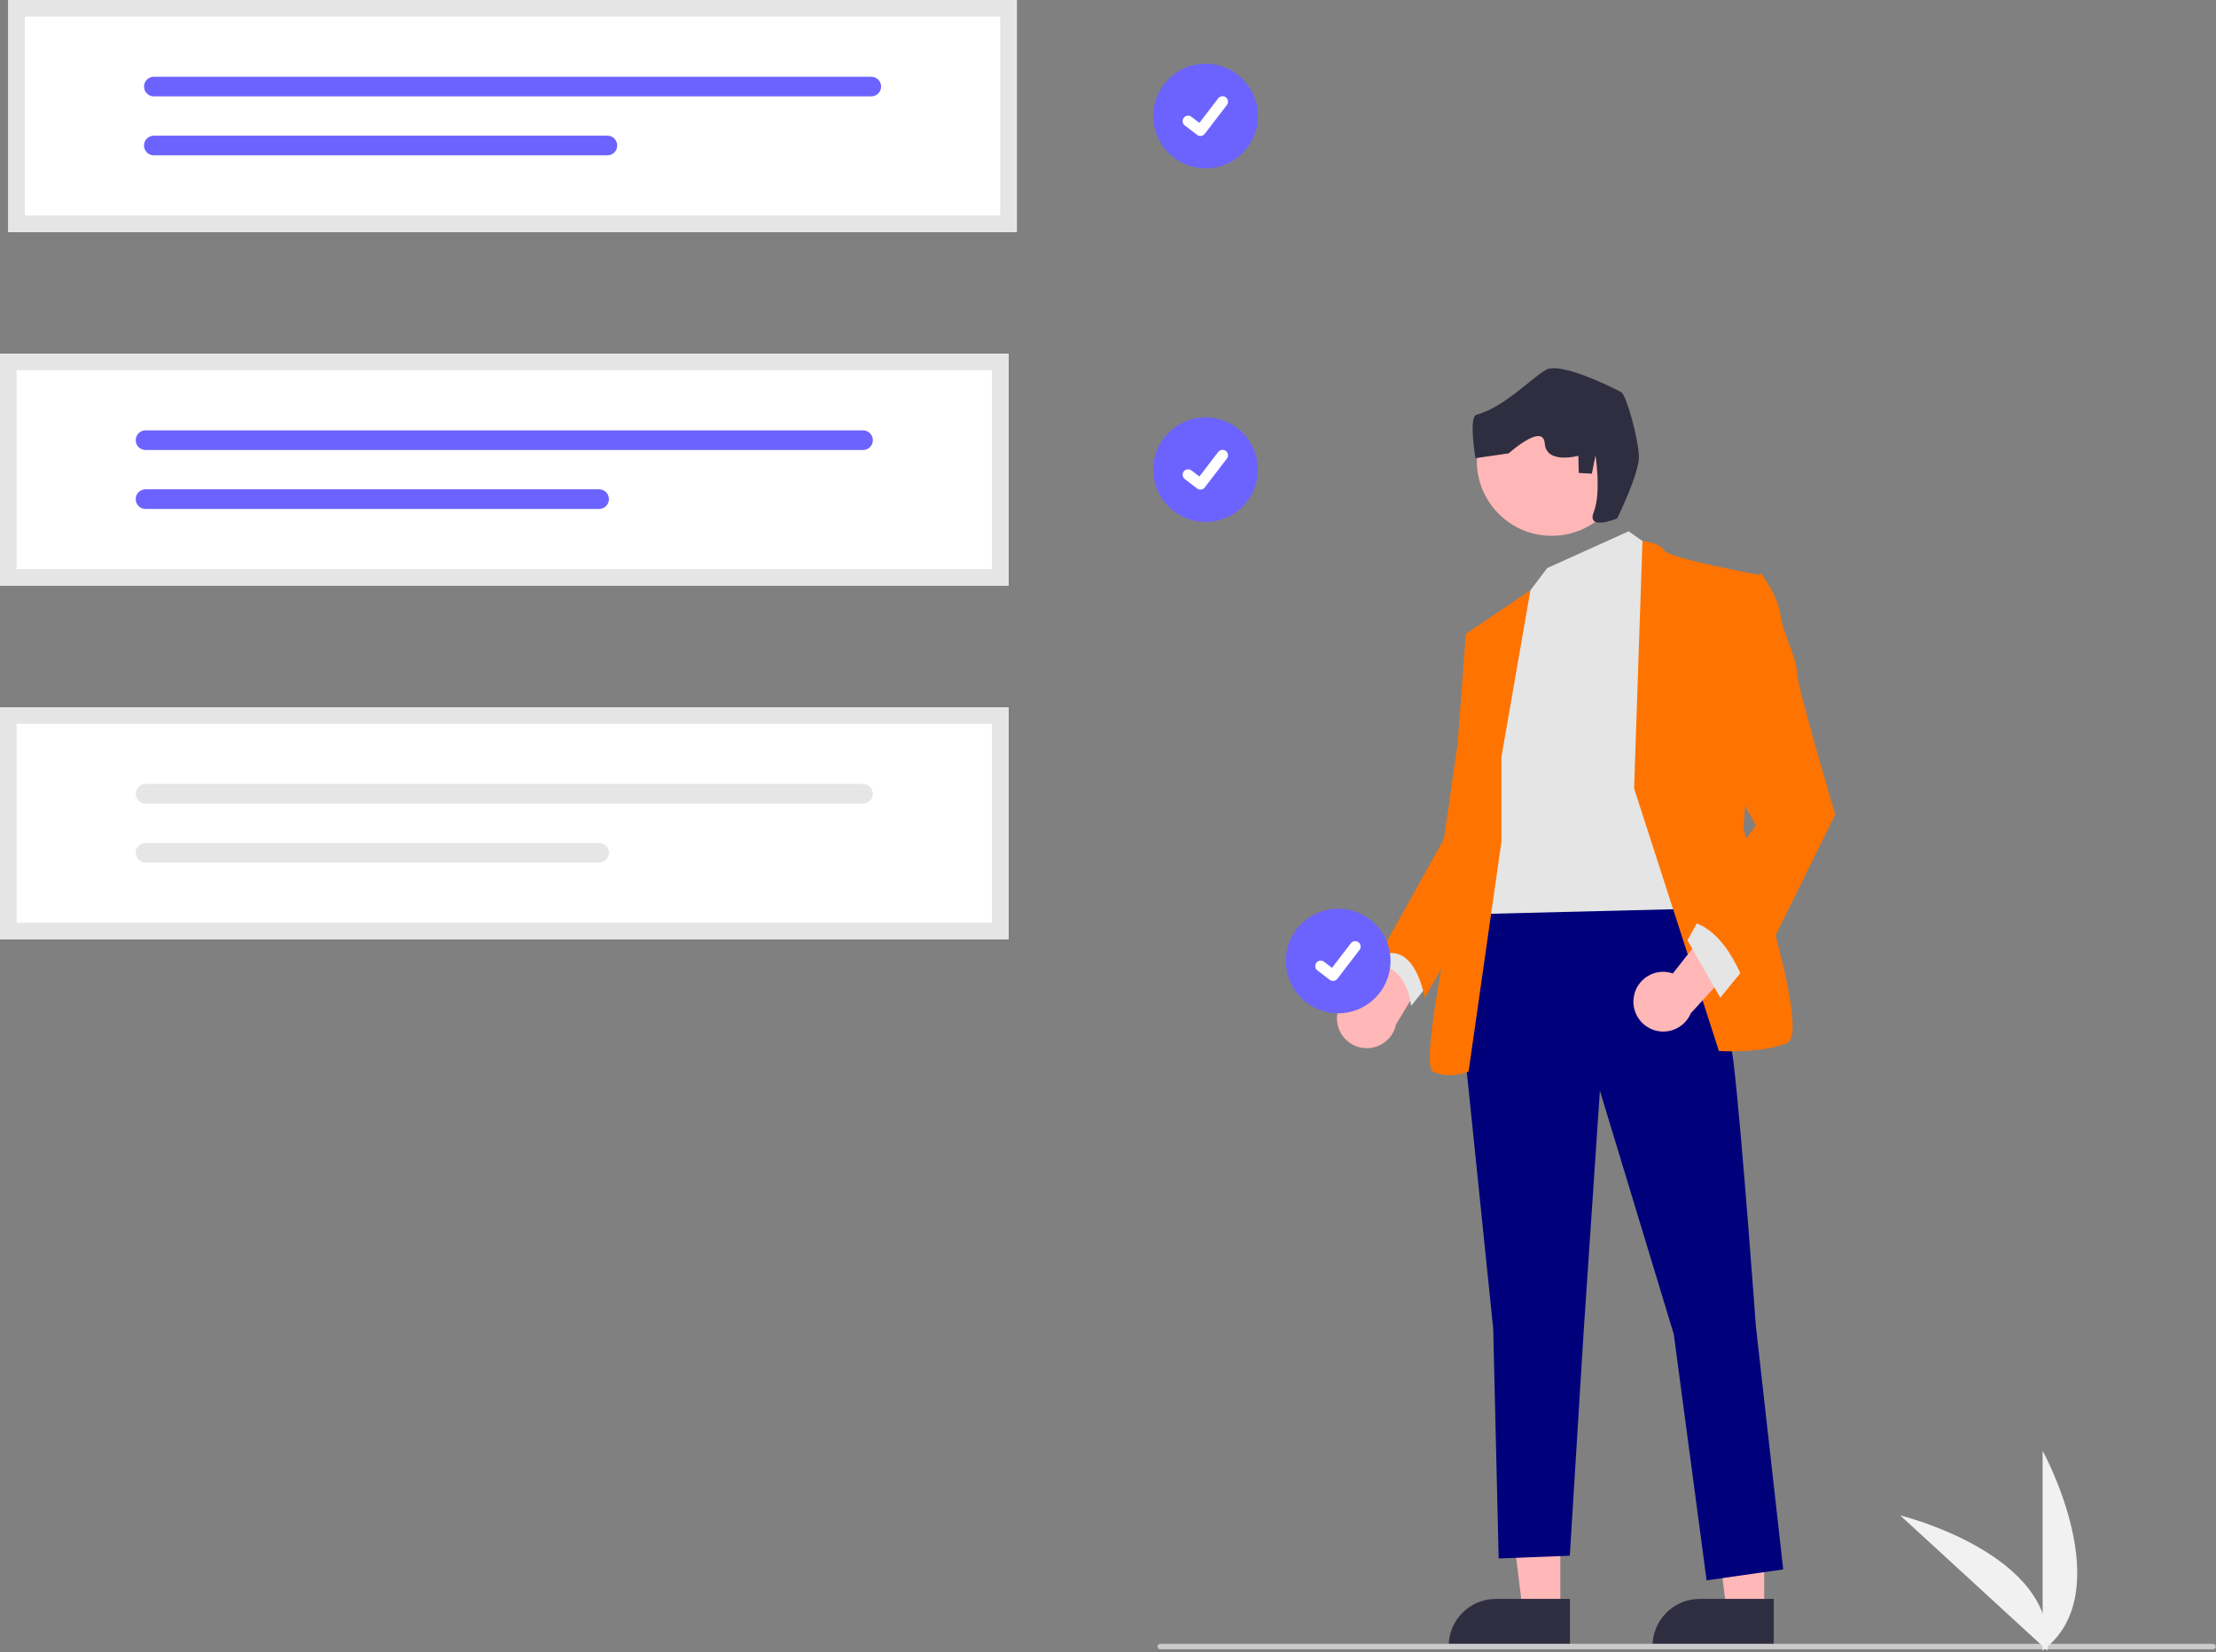 <svg width="802" height="598" viewBox="0 0 802 598" fill="none" xmlns="http://www.w3.org/2000/svg">
<rect x="0" y="0" width="802" height="598" fill="#808080" stroke="none"/>
<g clip-path="url(#clip0_125_104)">
<path d="M436.314 60.934C446.771 60.934 455.248 52.457 455.248 42C455.248 31.543 446.771 23.066 436.314 23.066C425.857 23.066 417.38 31.543 417.38 42C417.38 52.457 425.857 60.934 436.314 60.934Z" fill="#6C63FF"/>
<path d="M434.437 49.223C434.011 49.223 433.597 49.086 433.256 48.83L433.235 48.814L428.785 45.41C427.918 44.746 427.754 43.505 428.419 42.638C429.083 41.771 430.325 41.607 431.191 42.272L434.074 44.482L440.884 35.596C441.549 34.73 442.789 34.566 443.656 35.23L443.656 35.23L443.656 35.231L443.614 35.289L443.657 35.231C444.523 35.896 444.686 37.136 444.023 38.003L436.012 48.449C435.636 48.937 435.055 49.222 434.439 49.22L434.437 49.223V49.223Z" fill="white"/>
<path d="M436.314 188.934C446.771 188.934 455.248 180.457 455.248 170C455.248 159.543 446.771 151.066 436.314 151.066C425.857 151.066 417.38 159.543 417.38 170C417.38 180.457 425.857 188.934 436.314 188.934Z" fill="#6C63FF"/>
<path d="M434.437 177.223C434.011 177.224 433.597 177.086 433.256 176.83L433.235 176.814L428.785 173.41C427.918 172.746 427.754 171.505 428.419 170.638C429.083 169.771 430.325 169.607 431.191 170.272L434.074 172.482L440.884 163.597C441.549 162.73 442.789 162.566 443.656 163.231L443.656 163.231L443.656 163.231L443.614 163.29L443.657 163.231C444.523 163.896 444.686 165.136 444.023 166.003L436.012 176.449C435.636 176.937 435.055 177.222 434.439 177.221L434.437 177.223V177.223Z" fill="white"/>
<path d="M483.864 368.959C483.632 363.029 488.251 358.033 494.181 357.801C494.813 357.776 495.446 357.807 496.073 357.894L513.414 323.872L523.212 341.128L505.243 370.79C504.037 376.634 498.322 380.393 492.478 379.187C487.588 378.178 484.027 373.949 483.864 368.959L483.864 368.959V368.959Z" fill="#FFB7B7"/>
<path d="M564.71 583.194L551.101 583.193L544.627 530.702L564.712 530.703L564.71 583.194Z" fill="#FFB7B7"/>
<path d="M568.18 596.385L524.3 596.384V595.829C524.3 586.396 531.947 578.75 541.379 578.75H541.38L568.181 578.751L568.18 596.385V596.385Z" fill="#2F2E41"/>
<path d="M638.483 583.194L624.874 583.193L618.4 530.702L638.485 530.703L638.483 583.194Z" fill="#FFB7B7"/>
<path d="M641.954 596.385L598.073 596.384V595.829C598.074 586.396 605.72 578.75 615.153 578.75H615.154L641.955 578.751L641.954 596.385V596.385Z" fill="#2F2E41"/>
<path d="M504.767 339.349L498.826 349.25C498.826 349.25 508.728 349.25 510.708 364.102L518.629 354.201L504.767 339.349V339.349Z" fill="#E5E5E5"/>
<path d="M608.733 318.556C608.733 318.556 624.575 360.142 627.545 385.886C630.516 411.63 635.467 479.95 635.467 479.95L645.368 568.073L617.644 572.034L605.762 482.92L579.028 394.797L573.087 482.92L568.136 563.122L542.393 564.113L540.412 480.94L529.521 374.994L535.461 324.496L608.733 318.556V318.556Z" fill="#00007B"/>
<path d="M589.424 192.312L599.326 199.242L612.198 328.952L531.996 330.932L542.888 240.829L552.789 215.085L559.936 205.636L589.424 192.312Z" fill="#E5E5E5"/>
<path d="M591.405 285.386L594.435 195.819C594.435 195.819 600.317 196.272 602.297 199.243C604.277 202.213 636.952 208.154 636.952 208.154L631.011 300.238C631.011 300.238 655.765 373.509 646.854 377.47C637.942 381.43 622.1 380.44 622.1 380.44L591.405 285.386V285.386Z" fill="#FF7300"/>
<path d="M543.383 273.999L553.886 213.634L530.511 229.442L536.451 273.009L531.501 302.713C531.501 302.713 512.688 384.896 518.629 387.866C524.57 390.837 531.501 387.866 531.501 387.866L543.383 304.694V273.999V273.999Z" fill="#FF7300"/>
<path d="M537.442 227.462L530.511 229.442L527.54 269.048L522.59 303.703L498.826 346.28C498.826 346.28 510.708 338.359 515.659 361.132L541.829 315.568L537.442 227.462Z" fill="#FF7300"/>
<path d="M591.3 360.839C592.223 354.976 597.724 350.972 603.586 351.896C604.211 351.994 604.826 352.148 605.425 352.354L629.04 322.345L635.303 341.175L611.917 366.785C609.599 372.284 603.263 374.862 597.764 372.544C593.164 370.605 590.491 365.766 591.3 360.839V360.839Z" fill="#FFB7B7"/>
<path d="M631.506 350.24L622.595 361.132L610.713 340.339L615.663 331.428L631.506 350.24Z" fill="#E5E5E5"/>
<path d="M629.526 211.619L637.447 207.659C637.447 207.659 643.388 215.58 644.378 222.511C645.368 229.442 650.319 238.353 650.319 243.304C650.319 248.255 664.181 294.792 664.181 294.792L632.496 359.152C632.496 359.152 625.565 335.388 610.713 333.408L635.467 298.752L621.604 273.999L629.526 211.619V211.619Z" fill="#FF7300"/>
<path d="M800.921 596.996H419.921C419.369 596.996 418.921 596.548 418.921 595.996C418.921 595.444 419.369 594.996 419.921 594.996H800.921C801.473 594.996 801.921 595.444 801.921 595.996C801.921 596.548 801.473 596.996 800.921 596.996V596.996Z" fill="#CBCBCB"/>
<path d="M365 212H0V128H365V212Z" fill="white"/>
<path d="M52.678 155.774C50.713 155.774 49.121 157.367 49.121 159.331C49.121 161.295 50.713 162.887 52.678 162.887H312.337C314.301 162.887 315.893 161.295 315.893 159.331C315.893 157.367 314.301 155.774 312.337 155.774H52.678Z" fill="#6C63FF"/>
<path d="M52.678 177.113C50.714 177.109 49.118 178.698 49.114 180.662C49.11 182.626 50.699 184.221 52.663 184.226H216.822C218.787 184.226 220.379 182.633 220.379 180.669C220.379 178.705 218.787 177.113 216.822 177.113H52.678V177.113Z" fill="#6C63FF"/>
<path d="M365 212H0V128H365V212ZM6 206H359V134H6V206Z" fill="#E5E5E5"/>
<path d="M365 340H0V256H365V340Z" fill="white"/>
<path d="M52.678 283.774C50.713 283.774 49.121 285.367 49.121 287.331C49.121 289.295 50.713 290.887 52.678 290.887H312.337C314.301 290.887 315.893 289.295 315.893 287.331C315.893 285.367 314.301 283.774 312.337 283.774H52.678Z" fill="#E6E6E6"/>
<path d="M52.678 305.113C50.714 305.109 49.118 306.698 49.114 308.662C49.11 310.626 50.699 312.221 52.663 312.226H216.823C218.787 312.226 220.379 310.633 220.379 308.669C220.379 306.705 218.787 305.113 216.823 305.113H52.678V305.113Z" fill="#E6E6E6"/>
<path d="M365 340H0V256H365V340ZM6 334H359V262H6V334Z" fill="#E5E5E5"/>
<path d="M368 84H3V0H368V84Z" fill="white"/>
<path d="M55.678 27.774C53.714 27.778 52.124 29.373 52.128 31.337C52.132 33.296 53.719 34.884 55.678 34.887H315.337C317.301 34.884 318.891 33.288 318.887 31.324C318.884 29.365 317.296 27.778 315.337 27.774H55.678V27.774Z" fill="#6C63FF"/>
<path d="M55.678 49.113C53.714 49.109 52.118 50.698 52.114 52.662C52.11 54.626 53.699 56.221 55.663 56.226H219.822C221.787 56.229 223.382 54.64 223.385 52.676C223.389 50.712 221.8 49.116 219.835 49.113C219.831 49.113 219.827 49.113 219.822 49.113H55.678V49.113Z" fill="#6C63FF"/>
<path d="M368 84H3V0H368V84ZM9 78H362V6H9V78Z" fill="#E5E5E5"/>
<path d="M739.248 597.457V525.117C739.248 525.117 767.44 576.403 739.248 597.457Z" fill="#F1F1F1"/>
<path d="M740.99 597.445L687.7 548.523C687.7 548.523 744.545 562.439 740.99 597.445Z" fill="#F1F1F1"/>
<path d="M484.314 366.78C494.771 366.78 503.248 358.303 503.248 347.846C503.248 337.389 494.771 328.912 484.314 328.912C473.857 328.912 465.38 337.389 465.38 347.846C465.38 358.303 473.857 366.78 484.314 366.78Z" fill="#6C63FF"/>
<path d="M482.437 355.068C482.011 355.069 481.597 354.931 481.256 354.676L481.235 354.66L476.785 351.256C475.918 350.591 475.755 349.35 476.419 348.483C477.083 347.617 478.325 347.453 479.191 348.117L482.074 350.327L488.884 341.442C489.549 340.576 490.789 340.412 491.656 341.076L491.656 341.076L491.614 341.135L491.657 341.076C492.523 341.742 492.686 342.982 492.023 343.848L484.012 354.295C483.636 354.783 483.055 355.068 482.439 355.066L482.437 355.068V355.068Z" fill="white"/>
<path d="M561.586 193.953C576.555 193.953 588.689 181.819 588.689 166.85C588.689 151.881 576.555 139.747 561.586 139.747C546.618 139.747 534.483 151.881 534.483 166.85C534.483 181.819 546.618 193.953 561.586 193.953Z" fill="#FFB6B6"/>
<path d="M585.262 187.674C585.262 187.674 593.289 171.417 593.146 165.21C593.003 159.003 588.617 143.032 586.767 141.979C584.916 140.925 564.957 130.792 559.548 133.838C554.139 136.885 544.62 147.307 534.353 150.126C531.449 150.924 533.984 165.842 533.984 165.842L545.999 164.104C545.999 164.104 558.525 152.857 559.066 160.516C559.608 168.174 571.224 164.984 571.224 164.984L571.367 171.191L576.121 171.447L577.43 164.841C577.43 164.841 579.567 178.308 576.806 185.312C574.045 192.316 585.262 187.674 585.262 187.674V187.674Z" fill="#2F2E41"/>
</g>
<defs>
<clipPath id="clip0_125_104">
<rect width="801.921" height="597.457" fill="white"/>
</clipPath>
</defs>
</svg>

